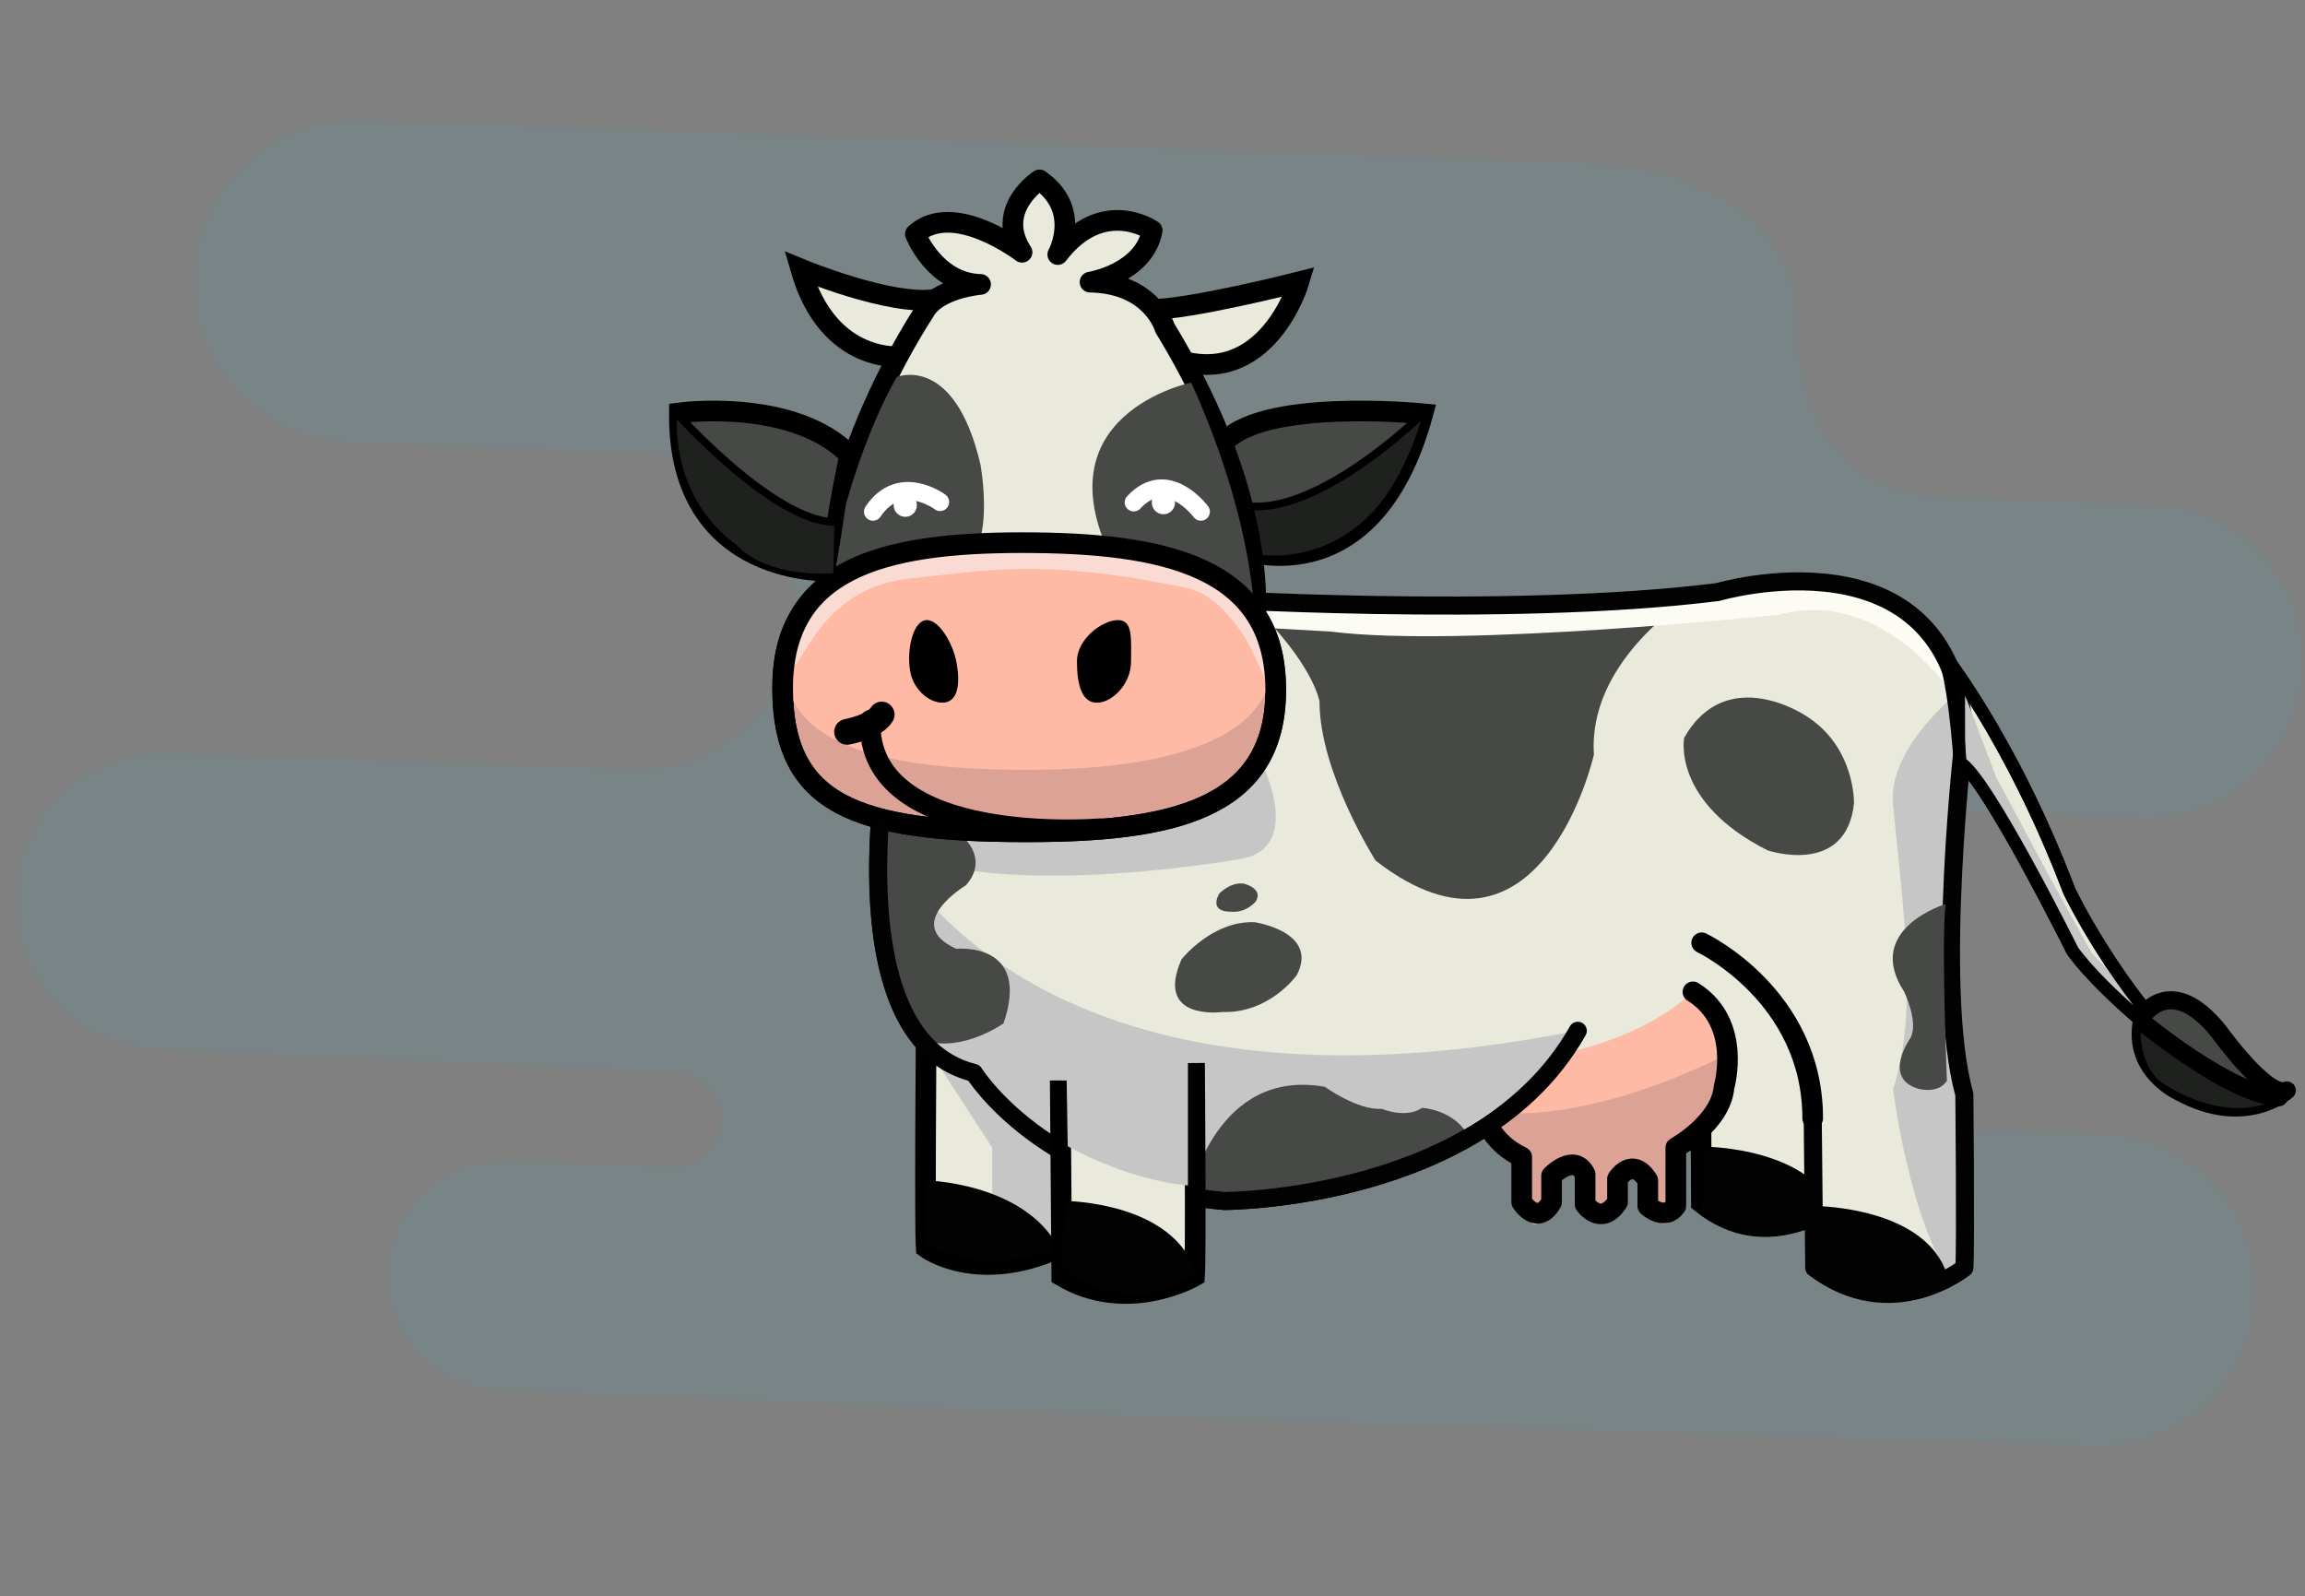 <svg class="home-illustration floating" width="400px" height="277px" viewBox="0 0 400 277" version="1.1" xmlns="http://www.w3.org/2000/svg" xmlns:xlink="http://www.w3.org/1999/xlink">
    <rect x="0" y="0" width="400" height="277" fill="#808080" stroke="none"/>
    <!-- Generator: Sketch 57.1 (83088) - https://sketch.com -->
    <title>home-illustration-05</title>
    <desc>Created with Sketch.</desc>
    <g id="home-illustration-05" stroke="none" stroke-width="1" fill="none" fill-rule="evenodd">
        <path d="M367.247,191.109 C367.057,191.109 366.87,191.119 366.681,191.124 L366.681,191.109 L288.284,191.109 L288.284,191.066 C273.79,190.281 262.278,178.269 262.278,163.561 C262.278,148.854 273.79,136.841 288.284,136.057 L288.284,136.014 L372.712,136.014 L372.712,135.986 C387.175,135.392 398.719,123.47 398.719,108.845 C398.719,94.219 387.175,82.297 372.712,81.703 L372.712,81.675 L335.021,81.675 C318.482,81.675 312.466,70.08 310.275,61.634 C309.457,59.026 309.014,56.251 309.014,53.373 C309.014,53.32 309.018,53.268 309.018,53.215 C309.015,53.083 309.014,52.995 309.014,52.995 C308.261,25.826 272.831,25.826 272.831,25.826 L58.747,25.826 C43.343,25.826 30.856,38.328 30.856,53.75 C30.856,69.173 43.343,81.675 58.747,81.675 L110.761,81.675 L110.761,81.703 C125.431,82.297 137.144,94.388 137.144,109.222 C137.144,124.056 125.431,136.146 110.761,136.74 L110.761,136.769 L29.725,136.769 C29.728,136.766 29.731,136.776 29.734,136.779 C29.605,136.777 29.478,136.769 29.348,136.769 C15.194,136.769 3.719,148.258 3.719,162.429 C3.719,176.601 15.194,188.09 29.348,188.09 C29.475,188.09 29.599,188.082 29.725,188.08 L29.725,188.09 L119.806,188.845 L119.806,188.883 C124.032,189.265 127.345,192.817 127.345,197.146 C127.345,201.476 124.032,205.028 119.806,205.41 L119.806,205.448 L89.654,205.448 L89.654,205.463 C78.988,205.763 70.431,214.508 70.431,225.26 C70.431,236.201 79.291,245.071 90.219,245.071 C90.282,245.071 90.344,245.066 90.408,245.066 L90.408,245.071 L206.872,245.826 L366.681,245.071 L366.681,245.056 C366.87,245.06 367.057,245.071 367.247,245.071 C382.13,245.071 394.196,232.991 394.196,218.09 C394.196,203.189 382.13,191.109 367.247,191.109" id="Fill-1" fill="#39ACC6" opacity="0.099" transform="translate(201.219, 135.826) rotate(2) translate(-201.219, -135.826) "></path>
        <g id="Group-6" transform="translate(257, 128.5) scale(-1, 1) translate(-257, -128.5) translate(117, 31)">
            <g id="Group-145">
                <path d="M60.48,81.536 C60.48,81.536 48.261,96.385 37.889,123.664 C37.889,123.664 29.648,140.855 16.576,153.216 C16.576,153.216 30.926,142.703 37.32,134.036 C37.32,134.036 52.373,103.773 56.853,101.358 C56.853,101.358 57.941,83.827 60.48,81.536" id="Fill-1" fill="#E9E9DC"></path>
                <path d="M60.48,81.536 C60.48,81.536 48.261,96.385 37.889,123.664 C37.889,123.664 29.648,140.855 16.576,153.216 C16.576,153.216 30.926,142.703 37.32,134.036 C37.32,134.036 52.373,103.773 56.853,101.358 C56.853,101.358 57.941,83.827 60.48,81.536 Z" id="Stroke-3" stroke="#000000" stroke-width="2.24" stroke-linecap="round" stroke-linejoin="round"></path>
                <path d="M242.321,95.872 C242.321,95.872 253.061,149.004 227.991,155.22 C227.991,155.22 215.949,174.702 184.519,177.408 C184.519,177.408 139.829,177.408 123.2,147.929" id="Stroke-5" stroke="#020202" stroke-width="3.136" stroke-linecap="round" stroke-linejoin="round"></path>
                <g id="Group-10" transform="translate(78.4, 121.856)">
                    <path d="M0.307,0.06 C0.307,0.06 0.036,52.304 0.307,55.879 C0.307,55.879 11.901,65.158 23.344,55.879 L23.615,10.822" id="Fill-7" fill="#E9E9DC"></path>
                    <path d="M0.307,0.06 C0.307,0.06 0.036,52.304 0.307,55.879 C0.307,55.879 11.901,65.158 23.344,55.879 L23.615,10.822" id="Stroke-9" stroke="#000000" stroke-width="3.584"></path>
                </g>
                <path d="M100.946,168 C100.946,168 82.2,168.139 78.4,179.821 C78.4,179.821 88.862,188.17 101.696,178.744 L100.946,168 Z" id="Fill-11" fill="#020202"></path>
                <path d="M140.224,159.332 C140.224,159.332 140.224,166.399 132.93,169.933 L132.93,177.816 C132.93,177.816 131.039,185.97 128.068,177.816 L128.068,173.195 C128.068,173.195 125.096,169.117 123.205,172.923 L123.205,177.544 C123.205,177.544 121.314,181.621 117.262,177.816 L117.262,173.738 C117.262,173.738 113.75,169.661 111.049,174.011 L111.049,179.447 C111.049,179.447 107.806,183.796 106.186,179.447 L106.186,168.302 C106.186,168.302 98.352,163.953 97.812,157.701 C97.812,157.701 94.569,146.556 103.214,141.12" id="Fill-13" fill="#FFBAA6"></path>
                <g id="Group-18" transform="translate(212.8, 147.84)">
                    <path d="M23.472,0.056 C23.472,0.056 23.743,33.91 23.472,37.706 C23.472,37.706 14.732,44.187 0.435,37.706 L0.164,10.32" id="Fill-15" fill="#E9E9DC"></path>
                    <path d="M23.472,0.056 C23.472,0.056 23.743,33.91 23.472,37.706 C23.472,37.706 14.732,44.187 0.435,37.706 L0.164,10.32" id="Stroke-17" stroke="#000000" stroke-width="3.584"></path>
                </g>
                <polygon id="Fill-19" fill="#C6C6C6" points="236.544 150.08 224.812 168.164 224.812 185.436 213.352 185.472 212.8 168.164 228.25 155.262"></polygon>
                <path d="M149.367,146.412 C147.353,152.922 134.407,154.727 120.45,150.444 C106.493,146.16 96.812,137.41 98.825,130.9 C100.838,124.39 113.785,122.585 127.741,126.868 C141.699,131.152 151.381,139.902 149.367,146.412" id="Fill-21" fill="#E9E9DC"></path>
                <path d="M190.4,72.795 C190.4,72.795 135.486,76.315 98.934,71.745 C98.934,71.745 58.727,59.887 56.116,96.099 C56.116,96.099 61.338,140.484 56.116,158.875 C56.116,158.875 55.855,185.44 56.116,189.016 C56.116,189.016 68.663,199.186 82.163,189.016 L82.424,163.218 C82.424,163.218 84.402,149.121 114.25,135.924" id="Fill-23" fill="#E9E9DC"></path>
                <path d="M97.216,151.872 C97.216,151.872 120.679,164.603 139.776,161.839 L136.602,167.183 L132.989,169.141 L133.003,173.233 L132.628,177.237 L130.825,179.648 L128.152,178.584 L127.581,174.407 L125.598,172.047 L123.4,171.211 L121.974,173.605 L121.974,177.104 L120.731,179.648 L116.766,179.648 L116.336,176.011 L115.323,172.773 L112.259,172.41 L111.178,174.407 L111.068,177.237 L108.719,179.456 L105.096,178.766 L106.194,173.233 L106.194,168.455 L103.066,166.054 L100.257,163.005 L97.216,151.872 Z" id="Fill-25" fill="#DBA295"></path>
                <path d="M140.224,159.234 C140.224,159.234 140.224,166.262 132.93,169.777 L132.93,177.617 C132.93,177.617 130.218,181.96 127.748,177.617 L127.748,173.022 C127.748,173.022 123.819,168.966 121.928,172.751 L121.928,177.986 C121.928,177.986 119.19,181.96 116.304,177.617 L116.304,173.562 C116.304,173.562 113.75,169.507 111.049,173.833 L111.049,178.281 C111.049,178.281 108.1,181.001 106.186,178.281 L106.186,168.155 C106.186,168.155 98.352,163.83 97.812,157.611 C97.812,157.611 94.569,146.527 103.214,141.12" id="Stroke-27" stroke="#000000" stroke-width="3.584" stroke-linecap="round" stroke-linejoin="round"></path>
                <path d="M224.896,114.688 C224.896,131.513 198.921,145.152 166.88,145.152 C134.839,145.152 108.864,131.513 108.864,114.688 C108.864,97.863 134.839,84.224 166.88,84.224 C198.921,84.224 224.896,97.863 224.896,114.688" id="Fill-29" fill="#E9E9DC"></path>
                <path d="M242.321,95.872 C242.321,95.872 253.061,149.004 227.991,155.22 C227.991,155.22 215.949,174.702 184.519,177.408 C184.519,177.408 139.829,177.408 123.2,147.929" id="Fill-31" fill="#E9E9DC"></path>
                <path d="M178.1,101.248 C178.1,101.248 170.263,116.769 182.429,118.172 C182.429,118.172 232.316,126.92 245.056,113.425 L245.056,104.747 C245.056,104.747 212.528,115.107 178.1,101.248" id="Fill-33" fill="#C6C6C6"></path>
                <path d="M104.832,73.472 C104.832,73.472 121.479,84.122 120.396,99.945 C120.396,99.945 129.596,140.556 158.276,118.355 C158.276,118.355 168.017,103.077 168.017,90.74 C168.017,90.74 169.043,84.077 180.096,73.588 C180.096,73.588 109.831,76.419 104.832,73.472" id="Fill-35" fill="#464946"></path>
                <path d="M179.312,129.032 C179.312,129.032 168.106,130.642 171.932,138.168 C171.932,138.168 176.609,144.887 184.93,144.618 C184.93,144.618 196.697,146.23 191.967,135.481 C191.967,135.481 186.691,128.763 179.312,129.032" id="Fill-37" fill="#464946"></path>
                <path d="M181.228,122.327 C181.228,122.327 177.672,123.11 179.083,125.439 C179.083,125.439 180.749,127.489 183.412,127.205 C183.412,127.205 187.227,127.445 185.447,124.101 C185.447,124.101 183.589,122.066 181.228,122.327" id="Fill-39" fill="#464946"></path>
                <path d="M56.137,88.256 C56.137,88.256 69.487,98.262 68.491,108.638 C66.732,126.971 64.028,144.544 68.491,157.996 C68.491,157.996 65.791,179.49 58.996,189.952 L56.137,186.961 L56.251,158.717 C56.251,158.717 60.788,132.987 57.21,115.902 C55.302,106.791 56.251,95.904 56.137,88.256" id="Fill-41" fill="#C6C6C6"></path>
                <path d="M57.792,90.048 C57.792,90.048 69.821,70.787 88.241,75.671 C88.241,75.671 143.309,81.482 165.979,78.608 L181.44,77.716 L180.216,72.865 C180.216,72.865 126.407,74.62 112.079,72.865 C112.079,72.865 87.252,67.526 74.021,71.148 C74.021,71.148 58.212,76.121 57.792,90.048" id="Fill-43" fill="#FCFCF5"></path>
                <path d="M190.4,72.795 C190.4,72.795 135.486,76.315 98.934,71.745 C98.934,71.745 58.727,59.887 56.116,96.099 C56.116,96.099 61.338,140.484 56.116,158.875 C56.116,158.875 55.855,185.44 56.116,189.016 C56.116,189.016 68.663,199.186 82.163,189.016 L82.424,163.218" id="Stroke-45" stroke="#020202" stroke-width="3.136" stroke-linecap="round" stroke-linejoin="round"></path>
                <path d="M244.361,112.896 C244.361,112.896 222.487,167.64 123.2,147.826 C123.2,147.826 144.149,178.186 190.272,175.946 C190.272,175.946 207.665,174.839 227.96,155.12 C229.027,154.082 235.184,151.055 236.236,149.923 C236.236,149.923 246.295,136.533 244.361,112.896" id="Fill-47" fill="#C6C6C6"></path>
                <path d="M244.189,111.107 C244.189,111.107 237.347,110.858 229.391,114.772 C229.391,114.772 225.582,118.364 229.391,122.639 C229.391,122.639 240.607,129.34 231.054,133.653 C231.054,133.653 217.957,132.305 222.858,146.595 C222.858,146.595 229.93,151.641 236.52,149.59 C236.52,149.59 246.778,146.926 244.189,111.107" id="Fill-49" fill="#464946"></path>
                <path d="M83.725,93.151 C83.725,93.151 97.37,84.041 104.738,97.04 C104.738,97.04 106.921,108.136 90.274,116.562 C90.274,116.562 76.629,121.183 75.265,108.408 C75.265,108.408 74.992,98.55 83.725,93.151" id="Fill-51" fill="#464946"></path>
                <path d="M59.373,125.888 C59.373,125.888 73.645,130.19 66.581,141.058 C66.581,141.058 63.922,146.492 65.518,149.209 C65.518,149.209 70.345,156.001 64.209,157.903 C64.209,157.903 60.731,158.99 59.136,156.545 C59.136,156.545 60.134,132.771 59.373,125.888" id="Fill-53" fill="#464946"></path>
                <path d="M190.4,175.723 C190.4,175.723 185.852,154.237 167.085,157.607 C167.085,157.607 161.312,161.747 157.211,161.415 C157.211,161.415 153.062,163.186 150.23,161.259 C150.23,161.259 145.112,161.462 142.464,165.628 C142.464,165.628 142.622,169.24 162.409,173.743 C162.409,173.743 184.806,179.388 190.4,175.723" id="Fill-55" fill="#464946"></path>
                <path d="M81.681,178.304 C81.681,178.304 62.936,178.443 59.136,190.125 C59.136,190.125 69.598,198.474 82.432,189.048 L81.681,178.304 Z" id="Fill-57" fill="#020202"></path>
                <path d="M236.544,173.824 C236.544,173.824 219.289,174.098 213.248,185.629 C213.248,185.629 224.681,190.572 236.107,185.229 L236.544,173.824 Z" id="Fill-59" fill="#020202"></path>
                <path d="M150.08,40.796 C150.08,40.796 178.83,37.926 185.024,46.278 C185.024,46.278 182.227,59.281 182.374,64.152 C182.374,64.152 159.023,73.575 150.08,40.796" id="Fill-61" fill="#464946"></path>
                <path d="M150.08,40.796 C150.08,40.796 178.83,37.926 185.024,46.278 C185.024,46.278 182.227,59.281 182.374,64.152 C182.374,64.152 159.023,73.575 150.08,40.796 Z" id="Stroke-63" stroke="#000000" stroke-width="3.584"></path>
                <path d="M150.08,40.768 C150.08,40.768 169.804,58.761 181.44,56.328 L179.665,65.073 C179.665,65.073 166.876,68.072 157.312,56.121 C157.312,56.121 152.592,50.282 150.08,40.768" id="Fill-65" fill="#1F211F"></path>
                <path d="M150.08,40.768 C150.08,40.768 170.548,60.997 183.232,56.144" id="Stroke-67" stroke="#000000" stroke-width="1.344"></path>
                <path d="M193.28,31.227 C177.158,36.799 171.584,17.92 171.584,17.92 C171.584,17.92 191.136,22.886 197.568,22.695 L193.28,31.227 Z" id="Fill-69" fill="#E9E9DC"></path>
                <path d="M193.28,31.227 C177.158,36.799 171.584,17.92 171.584,17.92 C171.584,17.92 191.136,22.886 197.568,22.695 L193.28,31.227 Z" id="Stroke-71" stroke="#000000" stroke-width="3.584"></path>
                <path d="M258.048,15.68 C258.048,15.68 242.528,22.109 234.752,20.96 L240.164,30.858 C240.164,30.858 253.178,32.648 258.048,15.68" id="Fill-73" fill="#E9E9DC"></path>
                <path d="M258.048,15.68 C258.048,15.68 242.528,22.109 234.752,20.96 L240.164,30.858 C240.164,30.858 253.178,32.648 258.048,15.68 Z" id="Stroke-75" stroke="#000000" stroke-width="3.584"></path>
                <g id="Group-80" transform="translate(178.752, 0)">
                    <path d="M2.107,86.717 C2.107,86.717 -7.087,63.996 16.099,25.93 C16.099,25.93 18.297,18.158 29.091,17.958 C29.091,17.958 19.702,16.463 18.301,8.993 C18.301,8.993 26.897,3.011 34.687,13.175 C34.687,13.175 30.385,5.402 37.861,0.22 C37.861,0.22 45.769,5.296 40.884,12.776 C40.884,12.776 52.807,3.629 59.397,9.608 C59.397,9.608 56.074,18.158 48.079,18.357 C48.079,18.357 55.675,18.955 57.873,23.14 C57.873,23.14 81.259,57.818 73.464,86.717" id="Fill-77" fill="#E9E9DC"></path>
                    <path d="M2.107,86.717 C2.107,86.717 -7.087,63.996 16.099,25.93 C16.099,25.93 18.297,18.158 29.091,17.958 C29.091,17.958 19.702,16.463 18.301,8.993 C18.301,8.993 26.897,3.011 34.687,13.175 C34.687,13.175 30.385,5.402 37.861,0.22 C37.861,0.22 45.769,5.296 40.884,12.776 C40.884,12.776 52.807,3.629 59.397,9.608 C59.397,9.608 56.074,18.158 48.079,18.357 C48.079,18.357 55.675,18.955 57.873,23.14 C57.873,23.14 81.259,57.818 73.464,86.717" id="Stroke-79" stroke="#000000" stroke-width="3.584" stroke-linecap="round" stroke-linejoin="round"></path>
                </g>
                <path d="M279.102,40.645 C279.102,40.645 259.358,37.97 249.536,47.971 C249.536,47.971 252.811,62.936 252.532,68.082 C252.532,68.082 279.402,69.623 279.102,40.645" id="Fill-81" fill="#464946"></path>
                <path d="M279.102,40.645 C279.102,40.645 259.358,37.97 249.536,47.971 C249.536,47.971 252.811,62.936 252.532,68.082 C252.532,68.082 279.402,69.623 279.102,40.645 Z" id="Stroke-83" stroke="#000000" stroke-width="3.584"></path>
                <path d="M190.279,35.392 C190.279,35.392 217.252,40.888 203.534,66.983 C203.534,66.983 187.86,68.875 179.23,79.744 C179.23,79.744 178.059,62.418 190.279,35.392" id="Fill-85" fill="#464946"></path>
                <path d="M241.377,34.419 C241.377,34.419 231.392,30.299 226.874,49.528 C226.874,49.528 223.786,65.696 231.239,67.69 C231.239,67.69 245.151,68.46 253.568,74.368 C253.568,74.368 252.601,72.967 250.21,56.572 C250.21,56.572 246.932,44.13 241.377,34.419" id="Fill-87" fill="#464946"></path>
                <path d="M261.184,88.324 C261.184,108.661 248.405,113.344 218.956,113.344 C194.208,113.344 175.616,109.75 175.616,88.647 C175.616,66.917 194.943,65.408 219.691,65.408 C244.439,65.408 261.184,67.643 261.184,88.324" id="Fill-89" fill="#DBA295"></path>
                <path d="M261.184,88.324 C261.184,108.661 248.405,113.344 218.956,113.344 C194.208,113.344 175.616,109.75 175.616,88.647 C175.616,66.917 194.943,65.408 219.691,65.408 C244.439,65.408 261.184,67.643 261.184,88.324 Z" id="Stroke-91" stroke="#000000" stroke-width="3.584"></path>
                <path d="M261.184,82.91 C261.184,96.564 248.376,102.592 218.86,102.592 C194.055,102.592 176.064,97.295 176.064,83.126 C176.064,68.536 194.792,64.96 219.597,64.96 C244.401,64.96 261.184,69.023 261.184,82.91" id="Fill-93" fill="#FFBAA6"></path>
                <path d="M175.62,89.002 C175.619,89.052 175.617,89.102 175.616,89.152 C178.123,86.624 179.291,81.957 181.413,78.913 C183.884,75.366 186.988,71.834 191.311,70.951 C216.441,65.819 225.297,67.983 239.099,69.389 C253.707,70.876 257.372,83.499 259.258,84.576 C260.629,73.328 251.08,71.6 247.679,68.269 C247.679,68.269 226.705,59.667 190.48,67.07 C180.783,69.052 175.898,79.737 175.62,89.002" id="Fill-95" fill="#F9DBD4"></path>
                <path d="M261.184,88.492 C261.184,108.692 248.405,113.344 218.956,113.344 C194.208,113.344 175.616,109.774 175.616,88.813 C175.616,67.228 194.943,63.168 219.691,63.168 C244.439,63.168 261.184,67.949 261.184,88.492 Z" id="Stroke-97" stroke="#000000" stroke-width="3.584"></path>
                <path d="M210.112,83.776 C210.112,87.735 209.3,90.944 206.653,90.944 C204.008,90.944 200.721,87.735 200.721,83.776 C200.721,79.817 200.359,76.608 203.005,76.608 C205.651,76.608 210.112,79.817 210.112,83.776" id="Fill-99" fill="#000000"></path>
                <path d="M239.056,85.476 C238.443,89.031 235.224,91.275 232.994,90.904 C230.764,90.532 230.367,87.685 230.979,84.13 C231.592,80.574 234.195,76.259 236.425,76.63 C238.656,77.002 239.668,81.921 239.056,85.476" id="Fill-101" fill="#000000"></path>
                <g id="Group-4" transform="translate(227.732, 103.236) scale(-1, 1) translate(-227.732, -103.236) translate(205.232, 92.736)" stroke="#000000" stroke-linecap="round" stroke-linejoin="round">
                    <path d="M0.232,3.264 C0.232,3.264 4.867,2.438 6.232,0.264" id="Stroke-103" stroke-width="4.48"></path>
                    <path d="M44.232,20.073 C44.232,20.073 3.433,23.508 4.244,1.264" id="Stroke-105" stroke-width="3.584"></path>
                </g>
                <path d="M188.608,57.792 C188.608,57.792 194.432,49.916 200.256,56.18" id="Stroke-107" stroke="#FFFFFF" stroke-width="3.136" stroke-linecap="round" stroke-linejoin="round"></path>
                <path d="M233.856,56.115 C233.856,56.115 240.875,50.863 245.504,57.792" id="Stroke-109" stroke="#FFFFFF" stroke-width="3.136" stroke-linecap="round" stroke-linejoin="round"></path>
                <path d="M279.516,40.768 C279.516,40.768 261.24,60.845 252.224,59.828 L252.393,68.465 C252.393,68.465 263.684,69.583 269.331,63.416 C269.331,63.416 280.253,56.611 279.516,40.768" id="Fill-111" fill="#1F211F"></path>
                <path d="M279.552,40.768 C279.552,40.768 262.797,59.445 252.224,59.584" id="Stroke-113" stroke="#000000" stroke-width="1.344"></path>
                <path d="M197.12,56.224 C197.12,57.337 196.217,58.24 195.104,58.24 C193.991,58.24 193.088,57.337 193.088,56.224 C193.088,55.111 193.991,54.208 195.104,54.208 C196.217,54.208 197.12,55.111 197.12,56.224" id="Fill-115" fill="#FFFFFF"></path>
                <path d="M241.92,56.672 C241.92,57.785 241.017,58.688 239.904,58.688 C238.79,58.688 237.888,57.785 237.888,56.672 C237.888,55.559 238.79,54.656 239.904,54.656 C241.017,54.656 241.92,55.559 241.92,56.672" id="Fill-117" fill="#FFFFFF"></path>
                <path d="M244.397,112.896 C245.34,129.038 243.66,151.289 227.991,155.181 C227.991,155.181 215.949,174.697 184.519,177.408 C184.519,177.408 139.829,177.408 123.2,147.876" id="Stroke-119" stroke="#020202" stroke-width="3.136" stroke-linecap="round" stroke-linejoin="round"></path>
                <g id="Group-124" transform="translate(189.504, 153.216)">
                    <path d="M0.2,0.255 C0.2,0.255 -0.071,33.429 0.2,37.243 C0.2,37.243 11.794,44.003 23.237,37.243 L23.508,3.274" id="Fill-121" fill="#E9E9DC"></path>
                    <path d="M0.2,0.255 C0.2,0.255 -0.071,33.429 0.2,37.243 C0.2,37.243 11.794,44.003 23.237,37.243 L23.508,3.274" id="Stroke-123" stroke="#000000" stroke-width="3.584"></path>
                </g>
                <path d="M212.049,177.408 C212.049,177.408 193.303,177.555 189.504,189.924 C189.504,189.924 199.965,198.765 212.8,188.784 L212.049,177.408 Z" id="Fill-125" fill="#020202"></path>
                <path d="M101.696,132.608 C101.696,132.608 82.432,141.778 82.432,163.072" id="Stroke-127" stroke="#000000" stroke-width="3.584" stroke-linecap="round" stroke-linejoin="round"></path>
                <path d="M190.848,153.216 L211.904,156.165 L211.712,167.901 C211.712,167.901 201.714,173.706 190.848,174.72 L190.848,153.216 Z" id="Fill-129" fill="#C6C6C6"></path>
                <polygon id="Fill-131" fill="#C6C6C6" points="56 89.6 50.621 103.805 41.257 121.293 34.08 134.292 23.744 145.152 26.194 145.152 35.132 136.344 38.388 130.657 45.906 117.106 51.506 107.516 55.976 101.689"></polygon>
                <path d="M60.48,81.536 C60.48,81.536 48.261,96.385 37.889,123.664 C37.889,123.664 29.648,140.855 16.576,153.216 C16.576,153.216 30.926,142.703 37.32,134.036 C37.32,134.036 52.373,103.773 56.853,101.358 C56.853,101.358 57.941,83.827 60.48,81.536 Z" id="Stroke-133" stroke="#000000" stroke-width="2.24" stroke-linecap="round" stroke-linejoin="round"></path>
                <g id="Group-138" transform="translate(0, 142.464)">
                    <path d="M25.05,2.678 C27.652,12.128 18.648,16.072 18.648,16.072 C7.296,22.222 0.159,15.765 0.159,15.765 C3.531,17.297 11.919,5.585 11.919,5.585 C20.141,-4.692 25.05,2.678 25.05,2.678" id="Fill-135" fill="#464946"></path>
                    <path d="M25.05,2.678 C27.652,12.128 18.648,16.072 18.648,16.072 C7.296,22.222 0.159,15.765 0.159,15.765 C3.531,17.297 11.919,5.585 11.919,5.585 C20.141,-4.692 25.05,2.678 25.05,2.678" id="Stroke-137" stroke="#000000" stroke-width="3.136" stroke-linecap="round" stroke-linejoin="round"></path>
                </g>
                <path d="M25.479,146.496 C25.479,146.496 8.498,159.64 1.344,159.375 C1.344,159.375 9.202,165.108 22.141,156.683 C22.141,156.683 26.049,153.746 25.479,146.496" id="Fill-139" fill="#1F211F"></path>
                <g id="Group-144" transform="translate(1.344, 146.048)">
                    <path d="M23.956,0.257 C23.956,0.257 8.682,12.922 0.198,13.369" id="Fill-141" fill="#464946"></path>
                    <path d="M23.956,0.257 C23.956,0.257 8.682,12.922 0.198,13.369" id="Stroke-143" stroke="#000000" stroke-width="3.136" stroke-linecap="round" stroke-linejoin="round"></path>
                </g>
            </g>
        </g>
    </g>
</svg>
